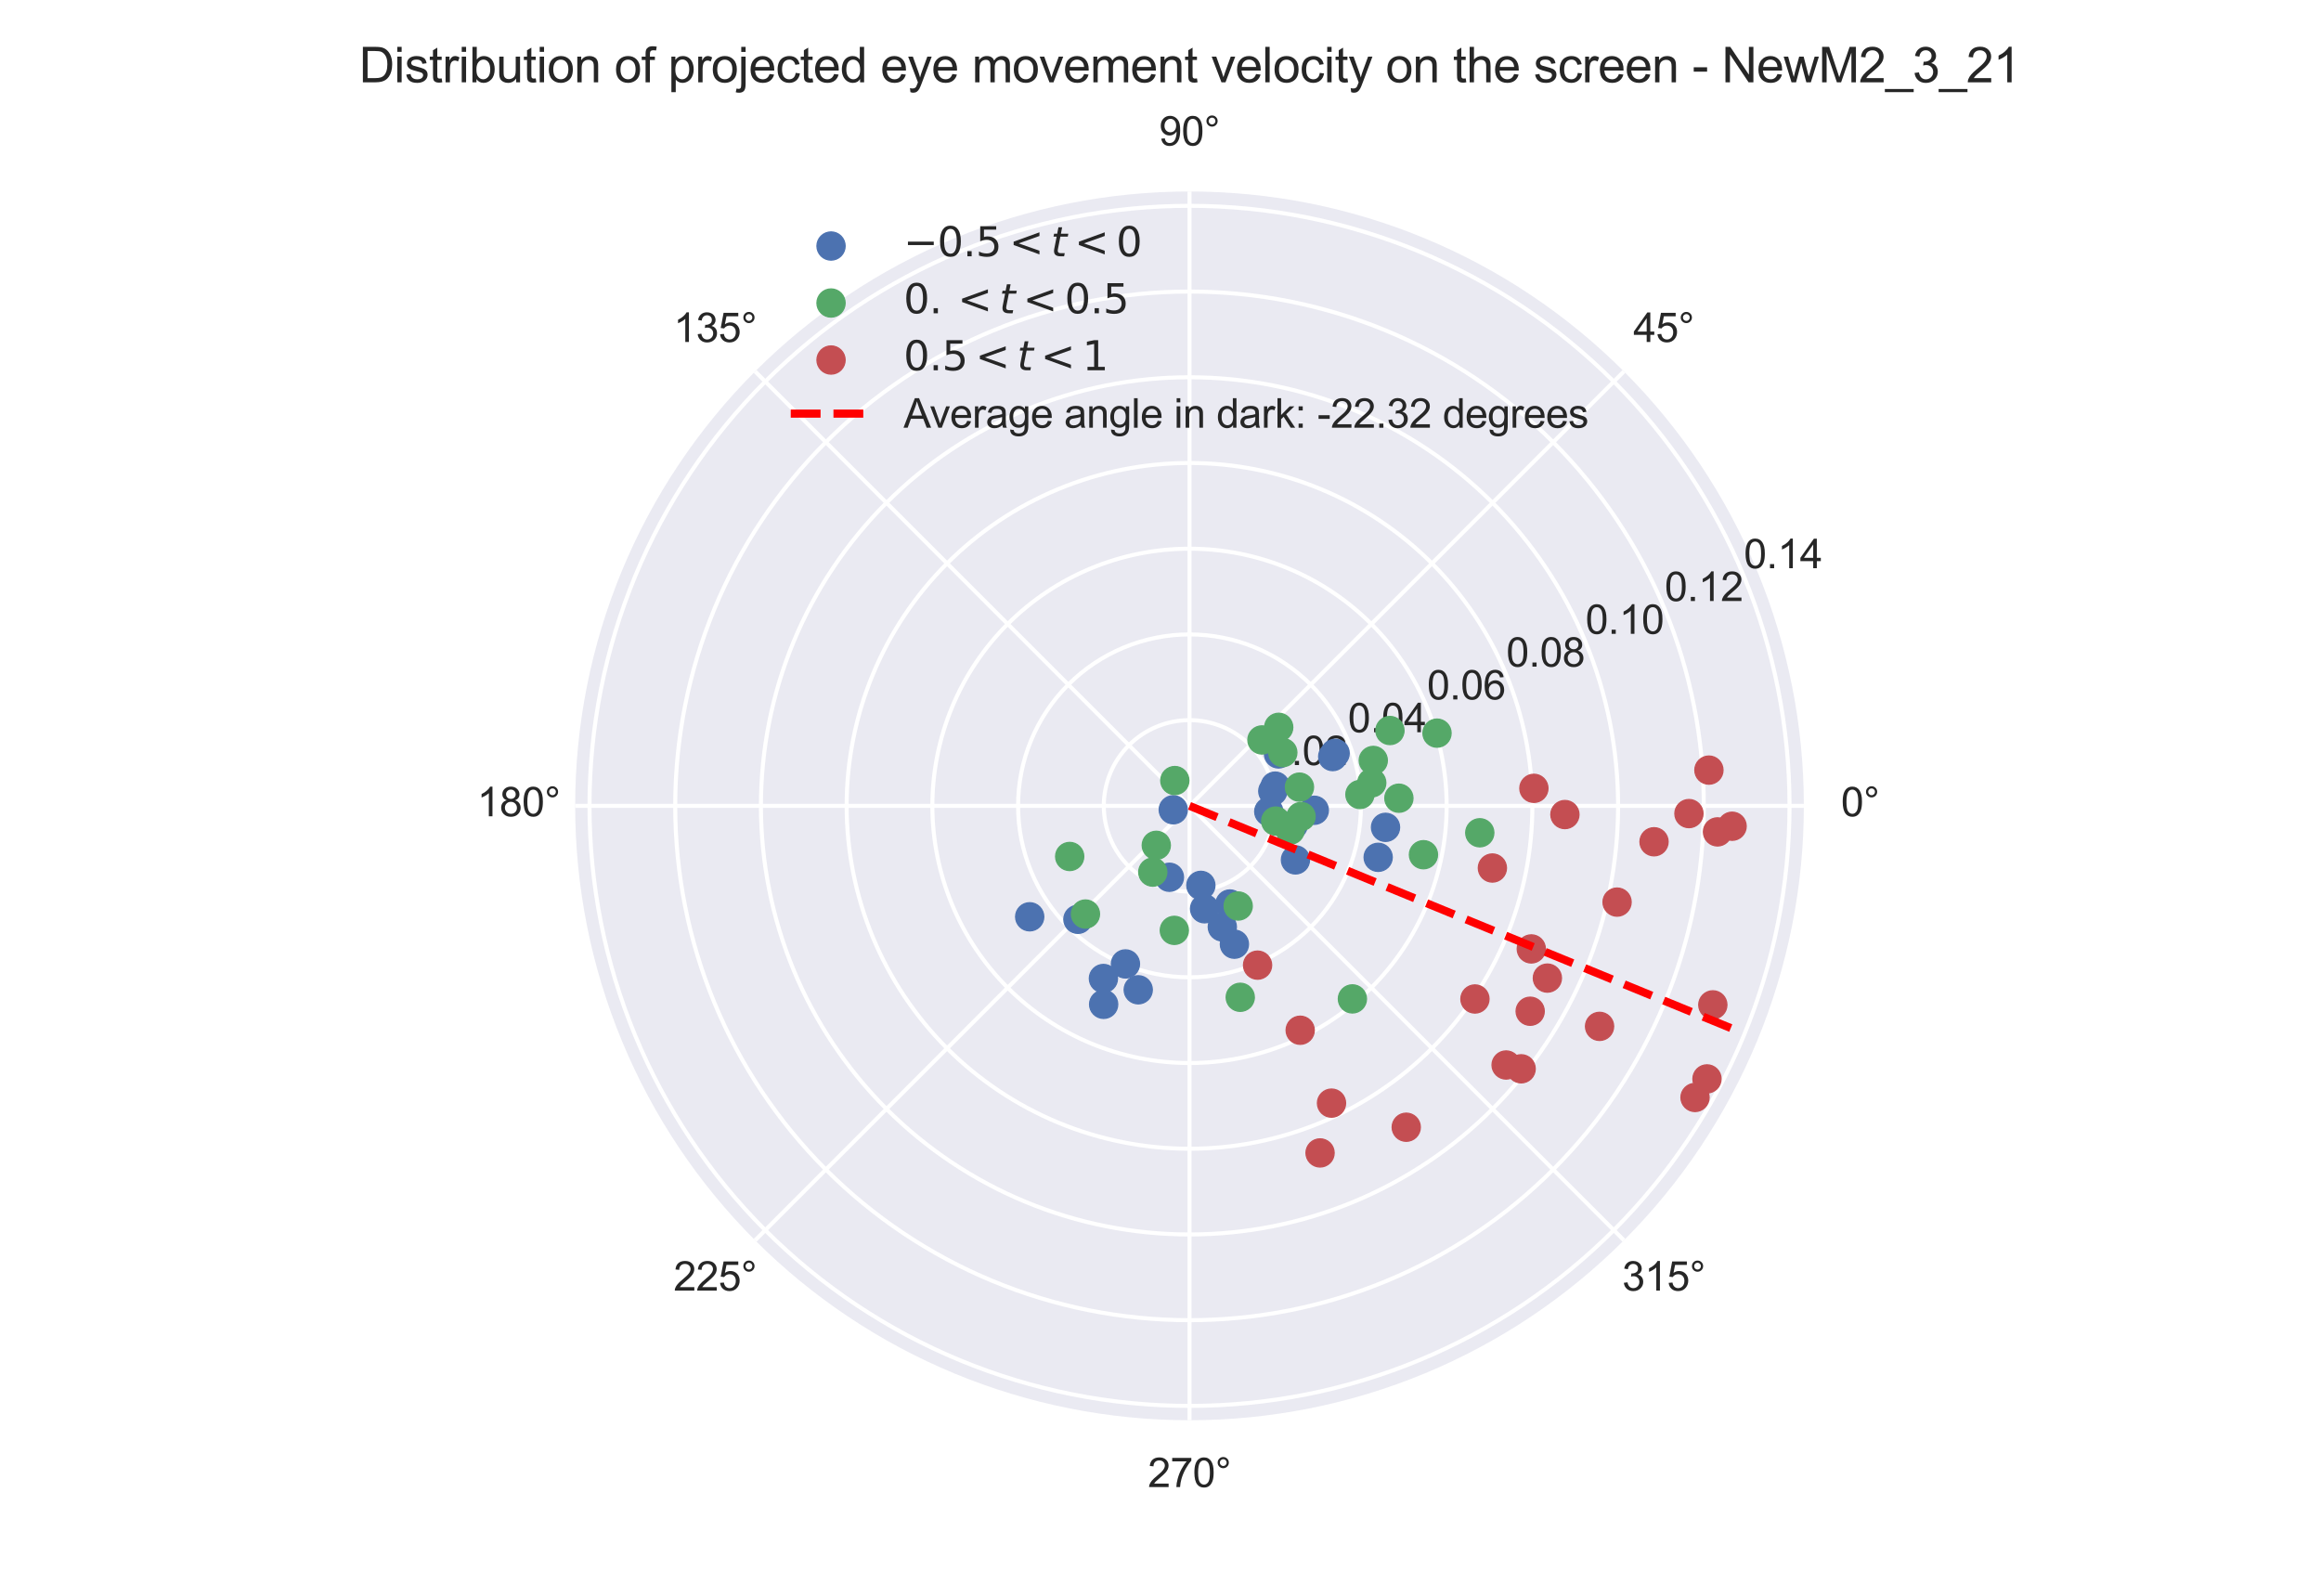 <?xml version="1.0" encoding="utf-8" standalone="no"?>
<!DOCTYPE svg PUBLIC "-//W3C//DTD SVG 1.1//EN"
  "http://www.w3.org/Graphics/SVG/1.1/DTD/svg11.dtd">
<svg xmlns:xlink="http://www.w3.org/1999/xlink" width="576pt" height="396pt" viewBox="0 0 576 396" xmlns="http://www.w3.org/2000/svg" version="1.1">
 <defs>
  <style type="text/css">*{stroke-linejoin: round; stroke-linecap: butt}</style>
 </defs>
 <g id="figure_1">
  <g id="patch_1">
   <path d="M 0 396 
L 576 396 
L 576 0 
L 0 0 
z
" style="fill: #ffffff"/>
  </g>
  <g id="axes_1">
   <g id="patch_2">
    <path d="M 447.66 199.98 
C 447.66 179.959 443.716 160.133 436.055 141.636 
C 428.393 123.139 417.162 106.331 403.005 92.174 
C 388.849 78.018 372.041 66.787 353.544 59.125 
C 335.047 51.464 315.221 47.52 295.2 47.52 
C 275.179 47.52 255.353 51.464 236.856 59.125 
C 218.359 66.787 201.551 78.018 187.394 92.174 
C 173.238 106.331 162.007 123.139 154.345 141.636 
C 146.684 160.133 142.74 179.959 142.74 199.98 
C 142.74 220.001 146.684 239.827 154.345 258.324 
C 162.007 276.821 173.238 293.629 187.394 307.786 
C 201.551 321.942 218.359 333.173 236.856 340.835 
C 255.353 348.496 275.179 352.44 295.2 352.44 
C 315.221 352.44 335.047 348.496 353.544 340.835 
C 372.041 333.173 388.849 321.942 403.005 307.786 
C 417.162 293.629 428.393 276.821 436.055 258.324 
C 443.716 239.827 447.66 220.001 447.66 199.98 
M 295.2 199.98 
C 295.2 199.98 295.2 199.98 295.2 199.98 
C 295.2 199.98 295.2 199.98 295.2 199.98 
C 295.2 199.98 295.2 199.98 295.2 199.98 
C 295.2 199.98 295.2 199.98 295.2 199.98 
C 295.2 199.98 295.2 199.98 295.2 199.98 
C 295.2 199.98 295.2 199.98 295.2 199.98 
C 295.2 199.98 295.2 199.98 295.2 199.98 
C 295.2 199.98 295.2 199.98 295.2 199.98 
C 295.2 199.98 295.2 199.98 295.2 199.98 
C 295.2 199.98 295.2 199.98 295.2 199.98 
C 295.2 199.98 295.2 199.98 295.2 199.98 
C 295.2 199.98 295.2 199.98 295.2 199.98 
C 295.2 199.98 295.2 199.98 295.2 199.98 
C 295.2 199.98 295.2 199.98 295.2 199.98 
C 295.2 199.98 295.2 199.98 295.2 199.98 
C 295.2 199.98 295.2 199.98 295.2 199.98 
M 447.66 199.98 
z
" style="fill: #eaeaf2"/>
   </g>
   <g id="matplotlib.axis_1">
    <g id="xtick_1">
     <g id="line2d_1">
      <path d="M 295.2 199.98 
L 447.66 199.98 
" clip-path="url(#p7a9484e823)" style="fill: none; stroke: #ffffff; stroke-linecap: round"/>
     </g>
     <g id="text_1">
      <!-- 0° -->
      <g style="fill: #262626" transform="translate(456.88 202.565)scale(0.1 -0.1)">
       <defs>
        <path id="ArialMT-30" d="M 266 2259 
Q 266 3072 433 3567 
Q 600 4063 929 4331 
Q 1259 4600 1759 4600 
Q 2128 4600 2406 4451 
Q 2684 4303 2865 4023 
Q 3047 3744 3150 3342 
Q 3253 2941 3253 2259 
Q 3253 1453 3087 958 
Q 2922 463 2592 192 
Q 2263 -78 1759 -78 
Q 1097 -78 719 397 
Q 266 969 266 2259 
z
M 844 2259 
Q 844 1131 1108 757 
Q 1372 384 1759 384 
Q 2147 384 2411 759 
Q 2675 1134 2675 2259 
Q 2675 3391 2411 3762 
Q 2147 4134 1753 4134 
Q 1366 4134 1134 3806 
Q 844 3388 844 2259 
z
" transform="scale(0.016)"/>
        <path id="ArialMT-b0" d="M 400 3794 
Q 400 4153 654 4406 
Q 909 4659 1266 4659 
Q 1628 4659 1881 4406 
Q 2134 4153 2134 3794 
Q 2134 3434 1879 3179 
Q 1625 2925 1266 2925 
Q 909 2925 654 3178 
Q 400 3431 400 3794 
z
M 741 3794 
Q 741 3575 895 3420 
Q 1050 3266 1269 3266 
Q 1484 3266 1639 3420 
Q 1794 3575 1794 3794 
Q 1794 4013 1639 4167 
Q 1484 4322 1269 4322 
Q 1050 4322 895 4167 
Q 741 4013 741 3794 
z
" transform="scale(0.016)"/>
       </defs>
       <use xlink:href="#ArialMT-30"/>
       <use xlink:href="#ArialMT-b0" x="55.615"/>
      </g>
     </g>
    </g>
    <g id="xtick_2">
     <g id="line2d_2">
      <path d="M 295.2 199.98 
L 403.005 92.174 
" clip-path="url(#p7a9484e823)" style="fill: none; stroke: #ffffff; stroke-linecap: round"/>
     </g>
     <g id="text_2">
      <!-- 45° -->
      <g style="fill: #262626" transform="translate(405.345 84.86)scale(0.1 -0.1)">
       <defs>
        <path id="ArialMT-34" d="M 2069 0 
L 2069 1097 
L 81 1097 
L 81 1613 
L 2172 4581 
L 2631 4581 
L 2631 1613 
L 3250 1613 
L 3250 1097 
L 2631 1097 
L 2631 0 
L 2069 0 
z
M 2069 1613 
L 2069 3678 
L 634 1613 
L 2069 1613 
z
" transform="scale(0.016)"/>
        <path id="ArialMT-35" d="M 266 1200 
L 856 1250 
Q 922 819 1161 601 
Q 1400 384 1738 384 
Q 2144 384 2425 690 
Q 2706 997 2706 1503 
Q 2706 1984 2436 2262 
Q 2166 2541 1728 2541 
Q 1456 2541 1237 2417 
Q 1019 2294 894 2097 
L 366 2166 
L 809 4519 
L 3088 4519 
L 3088 3981 
L 1259 3981 
L 1013 2750 
Q 1425 3038 1878 3038 
Q 2478 3038 2890 2622 
Q 3303 2206 3303 1553 
Q 3303 931 2941 478 
Q 2500 -78 1738 -78 
Q 1113 -78 717 272 
Q 322 622 266 1200 
z
" transform="scale(0.016)"/>
       </defs>
       <use xlink:href="#ArialMT-34"/>
       <use xlink:href="#ArialMT-35" x="55.615"/>
       <use xlink:href="#ArialMT-b0" x="111.23"/>
      </g>
     </g>
    </g>
    <g id="xtick_3">
     <g id="line2d_3">
      <path d="M 295.2 199.98 
L 295.2 47.52 
" clip-path="url(#p7a9484e823)" style="fill: none; stroke: #ffffff; stroke-linecap: round"/>
     </g>
     <g id="text_3">
      <!-- 90° -->
      <g style="fill: #262626" transform="translate(287.64 36.105)scale(0.1 -0.1)">
       <defs>
        <path id="ArialMT-39" d="M 350 1059 
L 891 1109 
Q 959 728 1153 556 
Q 1347 384 1650 384 
Q 1909 384 2104 503 
Q 2300 622 2425 820 
Q 2550 1019 2634 1356 
Q 2719 1694 2719 2044 
Q 2719 2081 2716 2156 
Q 2547 1888 2255 1720 
Q 1963 1553 1622 1553 
Q 1053 1553 659 1965 
Q 266 2378 266 3053 
Q 266 3750 677 4175 
Q 1088 4600 1706 4600 
Q 2153 4600 2523 4359 
Q 2894 4119 3086 3673 
Q 3278 3228 3278 2384 
Q 3278 1506 3087 986 
Q 2897 466 2520 194 
Q 2144 -78 1638 -78 
Q 1100 -78 759 220 
Q 419 519 350 1059 
z
M 2653 3081 
Q 2653 3566 2395 3850 
Q 2138 4134 1775 4134 
Q 1400 4134 1122 3828 
Q 844 3522 844 3034 
Q 844 2597 1108 2323 
Q 1372 2050 1759 2050 
Q 2150 2050 2401 2323 
Q 2653 2597 2653 3081 
z
" transform="scale(0.016)"/>
       </defs>
       <use xlink:href="#ArialMT-39"/>
       <use xlink:href="#ArialMT-30" x="55.615"/>
       <use xlink:href="#ArialMT-b0" x="111.23"/>
      </g>
     </g>
    </g>
    <g id="xtick_4">
     <g id="line2d_4">
      <path d="M 295.2 199.98 
L 187.394 92.174 
" clip-path="url(#p7a9484e823)" style="fill: none; stroke: #ffffff; stroke-linecap: round"/>
     </g>
     <g id="text_4">
      <!-- 135° -->
      <g style="fill: #262626" transform="translate(167.154 84.86)scale(0.1 -0.1)">
       <defs>
        <path id="ArialMT-31" d="M 2384 0 
L 1822 0 
L 1822 3584 
Q 1619 3391 1289 3197 
Q 959 3003 697 2906 
L 697 3450 
Q 1169 3672 1522 3987 
Q 1875 4303 2022 4600 
L 2384 4600 
L 2384 0 
z
" transform="scale(0.016)"/>
        <path id="ArialMT-33" d="M 269 1209 
L 831 1284 
Q 928 806 1161 595 
Q 1394 384 1728 384 
Q 2125 384 2398 659 
Q 2672 934 2672 1341 
Q 2672 1728 2419 1979 
Q 2166 2231 1775 2231 
Q 1616 2231 1378 2169 
L 1441 2663 
Q 1497 2656 1531 2656 
Q 1891 2656 2178 2843 
Q 2466 3031 2466 3422 
Q 2466 3731 2256 3934 
Q 2047 4138 1716 4138 
Q 1388 4138 1169 3931 
Q 950 3725 888 3313 
L 325 3413 
Q 428 3978 793 4289 
Q 1159 4600 1703 4600 
Q 2078 4600 2393 4439 
Q 2709 4278 2876 4000 
Q 3044 3722 3044 3409 
Q 3044 3113 2884 2869 
Q 2725 2625 2413 2481 
Q 2819 2388 3044 2092 
Q 3269 1797 3269 1353 
Q 3269 753 2831 336 
Q 2394 -81 1725 -81 
Q 1122 -81 723 278 
Q 325 638 269 1209 
z
" transform="scale(0.016)"/>
       </defs>
       <use xlink:href="#ArialMT-31"/>
       <use xlink:href="#ArialMT-33" x="55.615"/>
       <use xlink:href="#ArialMT-35" x="111.23"/>
       <use xlink:href="#ArialMT-b0" x="166.846"/>
      </g>
     </g>
    </g>
    <g id="xtick_5">
     <g id="line2d_5">
      <path d="M 295.2 199.98 
L 142.74 199.98 
" clip-path="url(#p7a9484e823)" style="fill: none; stroke: #ffffff; stroke-linecap: round"/>
     </g>
     <g id="text_5">
      <!-- 180° -->
      <g style="fill: #262626" transform="translate(118.399 202.565)scale(0.1 -0.1)">
       <defs>
        <path id="ArialMT-38" d="M 1131 2484 
Q 781 2613 612 2850 
Q 444 3088 444 3419 
Q 444 3919 803 4259 
Q 1163 4600 1759 4600 
Q 2359 4600 2725 4251 
Q 3091 3903 3091 3403 
Q 3091 3084 2923 2848 
Q 2756 2613 2416 2484 
Q 2838 2347 3058 2040 
Q 3278 1734 3278 1309 
Q 3278 722 2862 322 
Q 2447 -78 1769 -78 
Q 1091 -78 675 323 
Q 259 725 259 1325 
Q 259 1772 486 2073 
Q 713 2375 1131 2484 
z
M 1019 3438 
Q 1019 3113 1228 2906 
Q 1438 2700 1772 2700 
Q 2097 2700 2305 2904 
Q 2513 3109 2513 3406 
Q 2513 3716 2298 3927 
Q 2084 4138 1766 4138 
Q 1444 4138 1231 3931 
Q 1019 3725 1019 3438 
z
M 838 1322 
Q 838 1081 952 856 
Q 1066 631 1291 507 
Q 1516 384 1775 384 
Q 2178 384 2440 643 
Q 2703 903 2703 1303 
Q 2703 1709 2433 1975 
Q 2163 2241 1756 2241 
Q 1359 2241 1098 1978 
Q 838 1716 838 1322 
z
" transform="scale(0.016)"/>
       </defs>
       <use xlink:href="#ArialMT-31"/>
       <use xlink:href="#ArialMT-38" x="55.615"/>
       <use xlink:href="#ArialMT-30" x="111.23"/>
       <use xlink:href="#ArialMT-b0" x="166.846"/>
      </g>
     </g>
    </g>
    <g id="xtick_6">
     <g id="line2d_6">
      <path d="M 295.2 199.98 
L 187.394 307.786 
" clip-path="url(#p7a9484e823)" style="fill: none; stroke: #ffffff; stroke-linecap: round"/>
     </g>
     <g id="text_6">
      <!-- 225° -->
      <g style="fill: #262626" transform="translate(167.154 320.27)scale(0.1 -0.1)">
       <defs>
        <path id="ArialMT-32" d="M 3222 541 
L 3222 0 
L 194 0 
Q 188 203 259 391 
Q 375 700 629 1000 
Q 884 1300 1366 1694 
Q 2113 2306 2375 2664 
Q 2638 3022 2638 3341 
Q 2638 3675 2398 3904 
Q 2159 4134 1775 4134 
Q 1369 4134 1125 3890 
Q 881 3647 878 3216 
L 300 3275 
Q 359 3922 746 4261 
Q 1134 4600 1788 4600 
Q 2447 4600 2831 4234 
Q 3216 3869 3216 3328 
Q 3216 3053 3103 2787 
Q 2991 2522 2730 2228 
Q 2469 1934 1863 1422 
Q 1356 997 1212 845 
Q 1069 694 975 541 
L 3222 541 
z
" transform="scale(0.016)"/>
       </defs>
       <use xlink:href="#ArialMT-32"/>
       <use xlink:href="#ArialMT-32" x="55.615"/>
       <use xlink:href="#ArialMT-35" x="111.23"/>
       <use xlink:href="#ArialMT-b0" x="166.846"/>
      </g>
     </g>
    </g>
    <g id="xtick_7">
     <g id="line2d_7">
      <path d="M 295.2 199.98 
L 295.2 352.44 
" clip-path="url(#p7a9484e823)" style="fill: none; stroke: #ffffff; stroke-linecap: round"/>
     </g>
     <g id="text_7">
      <!-- 270° -->
      <g style="fill: #262626" transform="translate(284.859 369.025)scale(0.1 -0.1)">
       <defs>
        <path id="ArialMT-37" d="M 303 3981 
L 303 4522 
L 3269 4522 
L 3269 4084 
Q 2831 3619 2401 2847 
Q 1972 2075 1738 1259 
Q 1569 684 1522 0 
L 944 0 
Q 953 541 1156 1306 
Q 1359 2072 1739 2783 
Q 2119 3494 2547 3981 
L 303 3981 
z
" transform="scale(0.016)"/>
       </defs>
       <use xlink:href="#ArialMT-32"/>
       <use xlink:href="#ArialMT-37" x="55.615"/>
       <use xlink:href="#ArialMT-30" x="111.23"/>
       <use xlink:href="#ArialMT-b0" x="166.846"/>
      </g>
     </g>
    </g>
    <g id="xtick_8">
     <g id="line2d_8">
      <path d="M 295.2 199.98 
L 403.005 307.786 
" clip-path="url(#p7a9484e823)" style="fill: none; stroke: #ffffff; stroke-linecap: round"/>
     </g>
     <g id="text_8">
      <!-- 315° -->
      <g style="fill: #262626" transform="translate(402.564 320.27)scale(0.1 -0.1)">
       <use xlink:href="#ArialMT-33"/>
       <use xlink:href="#ArialMT-31" x="55.615"/>
       <use xlink:href="#ArialMT-35" x="111.23"/>
       <use xlink:href="#ArialMT-b0" x="166.846"/>
      </g>
     </g>
    </g>
   </g>
   <g id="matplotlib.axis_2">
    <g id="ytick_1">
     <g id="line2d_9">
      <path d="M 316.472 199.98 
C 316.472 197.187 315.922 194.42 314.853 191.84 
C 313.784 189.259 312.217 186.914 310.242 184.938 
C 308.266 182.963 305.921 181.396 303.34 180.327 
C 300.76 179.258 297.993 178.708 295.2 178.708 
C 292.407 178.708 289.64 179.258 287.06 180.327 
C 284.479 181.396 282.134 182.963 280.158 184.938 
C 278.183 186.914 276.616 189.259 275.547 191.84 
C 274.478 194.42 273.928 197.187 273.928 199.98 
C 273.928 202.773 274.478 205.54 275.547 208.12 
C 276.616 210.701 278.183 213.046 280.158 215.022 
C 282.134 216.997 284.479 218.564 287.06 219.633 
C 289.64 220.702 292.407 221.252 295.2 221.252 
C 297.993 221.252 300.76 220.702 303.34 219.633 
C 305.921 218.564 308.266 216.997 310.242 215.022 
C 312.217 213.046 313.784 210.701 314.853 208.12 
C 315.922 205.54 316.472 202.773 316.472 199.98 
" clip-path="url(#p7a9484e823)" style="fill: none; stroke: #ffffff; stroke-linecap: round"/>
     </g>
     <g id="text_9">
      <!-- 0.02 -->
      <g style="fill: #262626" transform="translate(314.853 189.852)scale(0.1 -0.1)">
       <defs>
        <path id="ArialMT-2e" d="M 581 0 
L 581 641 
L 1222 641 
L 1222 0 
L 581 0 
z
" transform="scale(0.016)"/>
       </defs>
       <use xlink:href="#ArialMT-30"/>
       <use xlink:href="#ArialMT-2e" x="55.615"/>
       <use xlink:href="#ArialMT-30" x="83.398"/>
       <use xlink:href="#ArialMT-32" x="139.014"/>
      </g>
     </g>
    </g>
    <g id="ytick_2">
     <g id="line2d_10">
      <path d="M 337.744 199.98 
C 337.744 194.393 336.644 188.861 334.506 183.699 
C 332.368 178.538 329.234 173.847 325.283 169.897 
C 321.333 165.946 316.642 162.812 311.481 160.674 
C 306.319 158.536 300.787 157.436 295.2 157.436 
C 289.613 157.436 284.081 158.536 278.919 160.674 
C 273.758 162.812 269.067 165.946 265.117 169.897 
C 261.166 173.847 258.032 178.538 255.894 183.699 
C 253.756 188.861 252.656 194.393 252.656 199.98 
C 252.656 205.567 253.756 211.099 255.894 216.261 
C 258.032 221.422 261.166 226.113 265.117 230.063 
C 269.067 234.014 273.758 237.148 278.919 239.286 
C 284.081 241.424 289.613 242.524 295.2 242.524 
C 300.787 242.524 306.319 241.424 311.481 239.286 
C 316.642 237.148 321.333 234.014 325.283 230.063 
C 329.234 226.113 332.368 221.422 334.506 216.261 
C 336.644 211.099 337.744 205.567 337.744 199.98 
" clip-path="url(#p7a9484e823)" style="fill: none; stroke: #ffffff; stroke-linecap: round"/>
     </g>
     <g id="text_10">
      <!-- 0.04 -->
      <g style="fill: #262626" transform="translate(334.506 181.712)scale(0.1 -0.1)">
       <use xlink:href="#ArialMT-30"/>
       <use xlink:href="#ArialMT-2e" x="55.615"/>
       <use xlink:href="#ArialMT-30" x="83.398"/>
       <use xlink:href="#ArialMT-34" x="139.014"/>
      </g>
     </g>
    </g>
    <g id="ytick_3">
     <g id="line2d_11">
      <path d="M 359.016 199.98 
C 359.016 191.6 357.365 183.301 354.158 175.559 
C 350.951 167.816 346.251 160.781 340.325 154.855 
C 334.399 148.929 327.364 144.229 319.621 141.022 
C 311.879 137.815 303.58 136.164 295.2 136.164 
C 286.82 136.164 278.521 137.815 270.779 141.022 
C 263.036 144.229 256.001 148.929 250.075 154.855 
C 244.149 160.781 239.449 167.816 236.242 175.559 
C 233.035 183.301 231.384 191.6 231.384 199.98 
C 231.384 208.36 233.035 216.659 236.242 224.401 
C 239.449 232.144 244.149 239.179 250.075 245.105 
C 256.001 251.031 263.036 255.731 270.779 258.938 
C 278.521 262.145 286.82 263.796 295.2 263.796 
C 303.58 263.796 311.879 262.145 319.621 258.938 
C 327.364 255.731 334.399 251.031 340.325 245.105 
C 346.251 239.179 350.951 232.144 354.158 224.401 
C 357.365 216.659 359.016 208.36 359.016 199.98 
" clip-path="url(#p7a9484e823)" style="fill: none; stroke: #ffffff; stroke-linecap: round"/>
     </g>
     <g id="text_11">
      <!-- 0.06 -->
      <g style="fill: #262626" transform="translate(354.158 173.571)scale(0.1 -0.1)">
       <defs>
        <path id="ArialMT-36" d="M 3184 3459 
L 2625 3416 
Q 2550 3747 2413 3897 
Q 2184 4138 1850 4138 
Q 1581 4138 1378 3988 
Q 1113 3794 959 3422 
Q 806 3050 800 2363 
Q 1003 2672 1297 2822 
Q 1591 2972 1913 2972 
Q 2475 2972 2870 2558 
Q 3266 2144 3266 1488 
Q 3266 1056 3080 686 
Q 2894 316 2569 119 
Q 2244 -78 1831 -78 
Q 1128 -78 684 439 
Q 241 956 241 2144 
Q 241 3472 731 4075 
Q 1159 4600 1884 4600 
Q 2425 4600 2770 4297 
Q 3116 3994 3184 3459 
z
M 888 1484 
Q 888 1194 1011 928 
Q 1134 663 1356 523 
Q 1578 384 1822 384 
Q 2178 384 2434 671 
Q 2691 959 2691 1453 
Q 2691 1928 2437 2201 
Q 2184 2475 1800 2475 
Q 1419 2475 1153 2201 
Q 888 1928 888 1484 
z
" transform="scale(0.016)"/>
       </defs>
       <use xlink:href="#ArialMT-30"/>
       <use xlink:href="#ArialMT-2e" x="55.615"/>
       <use xlink:href="#ArialMT-30" x="83.398"/>
       <use xlink:href="#ArialMT-36" x="139.014"/>
      </g>
     </g>
    </g>
    <g id="ytick_4">
     <g id="line2d_12">
      <path d="M 380.288 199.98 
C 380.288 188.806 378.087 177.741 373.811 167.418 
C 369.535 157.095 363.267 147.715 355.366 139.814 
C 347.465 131.913 338.085 125.645 327.762 121.369 
C 317.439 117.093 306.374 114.892 295.2 114.892 
C 284.026 114.892 272.961 117.093 262.638 121.369 
C 252.315 125.645 242.935 131.913 235.034 139.814 
C 227.133 147.715 220.865 157.095 216.589 167.418 
C 212.313 177.741 210.112 188.806 210.112 199.98 
C 210.112 211.154 212.313 222.219 216.589 232.542 
C 220.865 242.865 227.133 252.245 235.034 260.146 
C 242.935 268.047 252.315 274.315 262.638 278.591 
C 272.961 282.867 284.026 285.068 295.2 285.068 
C 306.374 285.068 317.439 282.867 327.762 278.591 
C 338.085 274.315 347.465 268.047 355.366 260.146 
C 363.267 252.245 369.535 242.865 373.811 232.542 
C 378.087 222.219 380.288 211.154 380.288 199.98 
" clip-path="url(#p7a9484e823)" style="fill: none; stroke: #ffffff; stroke-linecap: round"/>
     </g>
     <g id="text_12">
      <!-- 0.08 -->
      <g style="fill: #262626" transform="translate(373.811 165.431)scale(0.1 -0.1)">
       <use xlink:href="#ArialMT-30"/>
       <use xlink:href="#ArialMT-2e" x="55.615"/>
       <use xlink:href="#ArialMT-30" x="83.398"/>
       <use xlink:href="#ArialMT-38" x="139.014"/>
      </g>
     </g>
    </g>
    <g id="ytick_5">
     <g id="line2d_13">
      <path d="M 401.56 199.98 
C 401.56 186.013 398.809 172.182 393.464 159.278 
C 388.119 146.374 380.284 134.648 370.408 124.772 
C 360.532 114.896 348.806 107.061 335.902 101.716 
C 322.998 96.371 309.167 93.62 295.2 93.62 
C 281.233 93.62 267.402 96.371 254.498 101.716 
C 241.594 107.061 229.868 114.896 219.992 124.772 
C 210.116 134.648 202.281 146.374 196.936 159.278 
C 191.591 172.182 188.84 186.013 188.84 199.98 
C 188.84 213.947 191.591 227.778 196.936 240.682 
C 202.281 253.586 210.116 265.312 219.992 275.188 
C 229.868 285.064 241.594 292.899 254.498 298.244 
C 267.402 303.589 281.233 306.34 295.2 306.34 
C 309.167 306.34 322.998 303.589 335.902 298.244 
C 348.806 292.899 360.532 285.064 370.408 275.188 
C 380.284 265.312 388.119 253.586 393.464 240.682 
C 398.809 227.778 401.56 213.947 401.56 199.98 
" clip-path="url(#p7a9484e823)" style="fill: none; stroke: #ffffff; stroke-linecap: round"/>
     </g>
     <g id="text_13">
      <!-- 0.10 -->
      <g style="fill: #262626" transform="translate(393.464 157.29)scale(0.1 -0.1)">
       <use xlink:href="#ArialMT-30"/>
       <use xlink:href="#ArialMT-2e" x="55.615"/>
       <use xlink:href="#ArialMT-31" x="83.398"/>
       <use xlink:href="#ArialMT-30" x="139.014"/>
      </g>
     </g>
    </g>
    <g id="ytick_6">
     <g id="line2d_14">
      <path d="M 422.832 199.98 
C 422.832 183.219 419.531 166.622 413.117 151.137 
C 406.703 135.653 397.301 121.582 385.45 109.73 
C 373.598 97.879 359.527 88.477 344.043 82.063 
C 328.558 75.649 311.961 72.348 295.2 72.348 
C 278.439 72.348 261.842 75.649 246.357 82.063 
C 230.873 88.477 216.802 97.879 204.95 109.73 
C 193.099 121.582 183.697 135.653 177.283 151.137 
C 170.869 166.622 167.568 183.219 167.568 199.98 
C 167.568 216.741 170.869 233.338 177.283 248.823 
C 183.697 264.307 193.099 278.378 204.95 290.23 
C 216.802 302.081 230.873 311.483 246.357 317.897 
C 261.842 324.311 278.439 327.612 295.2 327.612 
C 311.961 327.612 328.558 324.311 344.043 317.897 
C 359.527 311.483 373.598 302.081 385.45 290.23 
C 397.301 278.378 406.703 264.307 413.117 248.823 
C 419.531 233.338 422.832 216.741 422.832 199.98 
" clip-path="url(#p7a9484e823)" style="fill: none; stroke: #ffffff; stroke-linecap: round"/>
     </g>
     <g id="text_14">
      <!-- 0.12 -->
      <g style="fill: #262626" transform="translate(413.117 149.15)scale(0.1 -0.1)">
       <use xlink:href="#ArialMT-30"/>
       <use xlink:href="#ArialMT-2e" x="55.615"/>
       <use xlink:href="#ArialMT-31" x="83.398"/>
       <use xlink:href="#ArialMT-32" x="139.014"/>
      </g>
     </g>
    </g>
    <g id="ytick_7">
     <g id="line2d_15">
      <path d="M 444.104 199.98 
C 444.104 180.426 440.253 161.062 432.77 142.997 
C 425.287 124.931 414.318 108.516 400.491 94.689 
C 386.664 80.862 370.249 69.893 352.183 62.41 
C 334.118 54.927 314.754 51.076 295.2 51.076 
C 275.646 51.076 256.282 54.927 238.217 62.41 
C 220.151 69.893 203.736 80.862 189.909 94.689 
C 176.082 108.516 165.113 124.931 157.63 142.997 
C 150.147 161.062 146.296 180.426 146.296 199.98 
C 146.296 219.534 150.147 238.898 157.63 256.963 
C 165.113 275.029 176.082 291.444 189.909 305.271 
C 203.736 319.098 220.151 330.067 238.217 337.55 
C 256.282 345.033 275.646 348.884 295.2 348.884 
C 314.754 348.884 334.118 345.033 352.183 337.55 
C 370.249 330.067 386.664 319.098 400.491 305.271 
C 414.318 291.444 425.287 275.029 432.77 256.963 
C 440.253 238.898 444.104 219.534 444.104 199.98 
" clip-path="url(#p7a9484e823)" style="fill: none; stroke: #ffffff; stroke-linecap: round"/>
     </g>
     <g id="text_15">
      <!-- 0.14 -->
      <g style="fill: #262626" transform="translate(432.77 141.009)scale(0.1 -0.1)">
       <use xlink:href="#ArialMT-30"/>
       <use xlink:href="#ArialMT-2e" x="55.615"/>
       <use xlink:href="#ArialMT-31" x="83.398"/>
       <use xlink:href="#ArialMT-34" x="139.014"/>
      </g>
     </g>
    </g>
   </g>
   <g id="PathCollection_1">
    <defs>
     <path id="mf7f121990e" d="M 0 3.5 
C 0.928 3.5 1.819 3.131 2.475 2.475 
C 3.131 1.819 3.5 0.928 3.5 0 
C 3.5 -0.928 3.131 -1.819 2.475 -2.475 
C 1.819 -3.131 0.928 -3.5 0 -3.5 
C -0.928 -3.5 -1.819 -3.131 -2.475 -2.475 
C -3.131 -1.819 -3.5 -0.928 -3.5 0 
C -3.5 0.928 -3.131 1.819 -2.475 2.475 
C -1.819 3.131 -0.928 3.5 0 3.5 
z
" style="stroke: #4c72b0; stroke-width: 0.3"/>
    </defs>
    <g clip-path="url(#p7a9484e823)">
     <use xlink:href="#mf7f121990e" x="321.492" y="213.389" style="fill: #4c72b0; stroke: #4c72b0; stroke-width: 0.3"/>
     <use xlink:href="#mf7f121990e" x="342.019" y="212.751" style="fill: #4c72b0; stroke: #4c72b0; stroke-width: 0.3"/>
     <use xlink:href="#mf7f121990e" x="343.844" y="205.311" style="fill: #4c72b0; stroke: #4c72b0; stroke-width: 0.3"/>
     <use xlink:href="#mf7f121990e" x="316.465" y="195.082" style="fill: #4c72b0; stroke: #4c72b0; stroke-width: 0.3"/>
     <use xlink:href="#mf7f121990e" x="298.017" y="219.707" style="fill: #4c72b0; stroke: #4c72b0; stroke-width: 0.3"/>
     <use xlink:href="#mf7f121990e" x="290.214" y="217.699" style="fill: #4c72b0; stroke: #4c72b0; stroke-width: 0.3"/>
     <use xlink:href="#mf7f121990e" x="306.341" y="234.311" style="fill: #4c72b0; stroke: #4c72b0; stroke-width: 0.3"/>
     <use xlink:href="#mf7f121990e" x="273.833" y="242.82" style="fill: #4c72b0; stroke: #4c72b0; stroke-width: 0.3"/>
     <use xlink:href="#mf7f121990e" x="255.539" y="227.508" style="fill: #4c72b0; stroke: #4c72b0; stroke-width: 0.3"/>
     <use xlink:href="#mf7f121990e" x="273.891" y="249.234" style="fill: #4c72b0; stroke: #4c72b0; stroke-width: 0.3"/>
     <use xlink:href="#mf7f121990e" x="267.503" y="228.135" style="fill: #4c72b0; stroke: #4c72b0; stroke-width: 0.3"/>
     <use xlink:href="#mf7f121990e" x="305.23" y="224.331" style="fill: #4c72b0; stroke: #4c72b0; stroke-width: 0.3"/>
     <use xlink:href="#mf7f121990e" x="314.869" y="201.395" style="fill: #4c72b0; stroke: #4c72b0; stroke-width: 0.3"/>
     <use xlink:href="#mf7f121990e" x="317.284" y="187.091" style="fill: #4c72b0; stroke: #4c72b0; stroke-width: 0.3"/>
     <use xlink:href="#mf7f121990e" x="326.172" y="201.076" style="fill: #4c72b0; stroke: #4c72b0; stroke-width: 0.3"/>
     <use xlink:href="#mf7f121990e" x="320.942" y="204.756" style="fill: #4c72b0; stroke: #4c72b0; stroke-width: 0.3"/>
     <use xlink:href="#mf7f121990e" x="330.738" y="187.747" style="fill: #4c72b0; stroke: #4c72b0; stroke-width: 0.3"/>
     <use xlink:href="#mf7f121990e" x="331.339" y="186.94" style="fill: #4c72b0; stroke: #4c72b0; stroke-width: 0.3"/>
     <use xlink:href="#mf7f121990e" x="315.87" y="196.327" style="fill: #4c72b0; stroke: #4c72b0; stroke-width: 0.3"/>
     <use xlink:href="#mf7f121990e" x="303.34" y="230.019" style="fill: #4c72b0; stroke: #4c72b0; stroke-width: 0.3"/>
     <use xlink:href="#mf7f121990e" x="279.301" y="239.205" style="fill: #4c72b0; stroke: #4c72b0; stroke-width: 0.3"/>
     <use xlink:href="#mf7f121990e" x="282.475" y="245.624" style="fill: #4c72b0; stroke: #4c72b0; stroke-width: 0.3"/>
     <use xlink:href="#mf7f121990e" x="291.165" y="200.949" style="fill: #4c72b0; stroke: #4c72b0; stroke-width: 0.3"/>
     <use xlink:href="#mf7f121990e" x="298.937" y="225.518" style="fill: #4c72b0; stroke: #4c72b0; stroke-width: 0.3"/>
    </g>
   </g>
   <g id="PathCollection_2">
    <defs>
     <path id="m630c911d1f" d="M 0 3.5 
C 0.928 3.5 1.819 3.131 2.475 2.475 
C 3.131 1.819 3.5 0.928 3.5 0 
C 3.5 -0.928 3.131 -1.819 2.475 -2.475 
C 1.819 -3.131 0.928 -3.5 0 -3.5 
C -0.928 -3.5 -1.819 -3.131 -2.475 -2.475 
C -3.131 -1.819 -3.5 -0.928 -3.5 0 
C -3.5 0.928 -3.131 1.819 -2.475 2.475 
C -1.819 3.131 -0.928 3.5 0 3.5 
z
" style="stroke: #55a868; stroke-width: 0.3"/>
    </defs>
    <g clip-path="url(#p7a9484e823)">
     <use xlink:href="#m630c911d1f" x="265.464" y="212.541" style="fill: #55a868; stroke: #55a868; stroke-width: 0.3"/>
     <use xlink:href="#m630c911d1f" x="269.376" y="226.824" style="fill: #55a868; stroke: #55a868; stroke-width: 0.3"/>
     <use xlink:href="#m630c911d1f" x="307.278" y="224.833" style="fill: #55a868; stroke: #55a868; stroke-width: 0.3"/>
     <use xlink:href="#m630c911d1f" x="313.174" y="183.619" style="fill: #55a868; stroke: #55a868; stroke-width: 0.3"/>
     <use xlink:href="#m630c911d1f" x="318.357" y="186.76" style="fill: #55a868; stroke: #55a868; stroke-width: 0.3"/>
     <use xlink:href="#m630c911d1f" x="317.338" y="180.489" style="fill: #55a868; stroke: #55a868; stroke-width: 0.3"/>
     <use xlink:href="#m630c911d1f" x="320.193" y="206.004" style="fill: #55a868; stroke: #55a868; stroke-width: 0.3"/>
     <use xlink:href="#m630c911d1f" x="322.882" y="202.619" style="fill: #55a868; stroke: #55a868; stroke-width: 0.3"/>
     <use xlink:href="#m630c911d1f" x="322.486" y="195.332" style="fill: #55a868; stroke: #55a868; stroke-width: 0.3"/>
     <use xlink:href="#m630c911d1f" x="356.623" y="181.933" style="fill: #55a868; stroke: #55a868; stroke-width: 0.3"/>
     <use xlink:href="#m630c911d1f" x="344.939" y="181.282" style="fill: #55a868; stroke: #55a868; stroke-width: 0.3"/>
     <use xlink:href="#m630c911d1f" x="347.162" y="198.08" style="fill: #55a868; stroke: #55a868; stroke-width: 0.3"/>
     <use xlink:href="#m630c911d1f" x="291.553" y="193.7" style="fill: #55a868; stroke: #55a868; stroke-width: 0.3"/>
     <use xlink:href="#m630c911d1f" x="340.804" y="188.709" style="fill: #55a868; stroke: #55a868; stroke-width: 0.3"/>
     <use xlink:href="#m630c911d1f" x="340.428" y="194.271" style="fill: #55a868; stroke: #55a868; stroke-width: 0.3"/>
     <use xlink:href="#m630c911d1f" x="367.236" y="206.657" style="fill: #55a868; stroke: #55a868; stroke-width: 0.3"/>
     <use xlink:href="#m630c911d1f" x="353.258" y="212.103" style="fill: #55a868; stroke: #55a868; stroke-width: 0.3"/>
     <use xlink:href="#m630c911d1f" x="337.491" y="197.16" style="fill: #55a868; stroke: #55a868; stroke-width: 0.3"/>
     <use xlink:href="#m630c911d1f" x="316.592" y="203.755" style="fill: #55a868; stroke: #55a868; stroke-width: 0.3"/>
     <use xlink:href="#m630c911d1f" x="286.954" y="209.771" style="fill: #55a868; stroke: #55a868; stroke-width: 0.3"/>
     <use xlink:href="#m630c911d1f" x="286.085" y="216.422" style="fill: #55a868; stroke: #55a868; stroke-width: 0.3"/>
     <use xlink:href="#m630c911d1f" x="291.43" y="230.878" style="fill: #55a868; stroke: #55a868; stroke-width: 0.3"/>
     <use xlink:href="#m630c911d1f" x="307.792" y="247.486" style="fill: #55a868; stroke: #55a868; stroke-width: 0.3"/>
     <use xlink:href="#m630c911d1f" x="335.624" y="247.884" style="fill: #55a868; stroke: #55a868; stroke-width: 0.3"/>
    </g>
   </g>
   <g id="PathCollection_3">
    <defs>
     <path id="m6a28886b68" d="M 0 3.5 
C 0.928 3.5 1.819 3.131 2.475 2.475 
C 3.131 1.819 3.5 0.928 3.5 0 
C 3.5 -0.928 3.131 -1.819 2.475 -2.475 
C 1.819 -3.131 0.928 -3.5 0 -3.5 
C -0.928 -3.5 -1.819 -3.131 -2.475 -2.475 
C -3.131 -1.819 -3.5 -0.928 -3.5 0 
C -3.5 0.928 -3.131 1.819 -2.475 2.475 
C -1.819 3.131 -0.928 3.5 0 3.5 
z
" style="stroke: #c44e52; stroke-width: 0.3"/>
    </defs>
    <g clip-path="url(#p7a9484e823)">
     <use xlink:href="#m6a28886b68" x="312.091" y="239.507" style="fill: #c44e52; stroke: #c44e52; stroke-width: 0.3"/>
     <use xlink:href="#m6a28886b68" x="322.667" y="255.661" style="fill: #c44e52; stroke: #c44e52; stroke-width: 0.3"/>
     <use xlink:href="#m6a28886b68" x="330.44" y="273.75" style="fill: #c44e52; stroke: #c44e52; stroke-width: 0.3"/>
     <use xlink:href="#m6a28886b68" x="327.599" y="286.106" style="fill: #c44e52; stroke: #c44e52; stroke-width: 0.3"/>
     <use xlink:href="#m6a28886b68" x="348.987" y="279.73" style="fill: #c44e52; stroke: #c44e52; stroke-width: 0.3"/>
     <use xlink:href="#m6a28886b68" x="377.504" y="265.229" style="fill: #c44e52; stroke: #c44e52; stroke-width: 0.3"/>
     <use xlink:href="#m6a28886b68" x="373.769" y="264.285" style="fill: #c44e52; stroke: #c44e52; stroke-width: 0.3"/>
     <use xlink:href="#m6a28886b68" x="420.653" y="272.345" style="fill: #c44e52; stroke: #c44e52; stroke-width: 0.3"/>
     <use xlink:href="#m6a28886b68" x="425.071" y="249.364" style="fill: #c44e52; stroke: #c44e52; stroke-width: 0.3"/>
     <use xlink:href="#m6a28886b68" x="423.621" y="267.738" style="fill: #c44e52; stroke: #c44e52; stroke-width: 0.3"/>
     <use xlink:href="#m6a28886b68" x="366.035" y="247.906" style="fill: #c44e52; stroke: #c44e52; stroke-width: 0.3"/>
     <use xlink:href="#m6a28886b68" x="379.743" y="250.947" style="fill: #c44e52; stroke: #c44e52; stroke-width: 0.3"/>
     <use xlink:href="#m6a28886b68" x="396.963" y="254.701" style="fill: #c44e52; stroke: #c44e52; stroke-width: 0.3"/>
     <use xlink:href="#m6a28886b68" x="384.013" y="242.722" style="fill: #c44e52; stroke: #c44e52; stroke-width: 0.3"/>
     <use xlink:href="#m6a28886b68" x="380.021" y="235.48" style="fill: #c44e52; stroke: #c44e52; stroke-width: 0.3"/>
     <use xlink:href="#m6a28886b68" x="401.308" y="223.865" style="fill: #c44e52; stroke: #c44e52; stroke-width: 0.3"/>
     <use xlink:href="#m6a28886b68" x="410.48" y="208.89" style="fill: #c44e52; stroke: #c44e52; stroke-width: 0.3"/>
     <use xlink:href="#m6a28886b68" x="388.362" y="202.137" style="fill: #c44e52; stroke: #c44e52; stroke-width: 0.3"/>
     <use xlink:href="#m6a28886b68" x="370.364" y="215.405" style="fill: #c44e52; stroke: #c44e52; stroke-width: 0.3"/>
     <use xlink:href="#m6a28886b68" x="380.665" y="195.63" style="fill: #c44e52; stroke: #c44e52; stroke-width: 0.3"/>
     <use xlink:href="#m6a28886b68" x="419.144" y="201.896" style="fill: #c44e52; stroke: #c44e52; stroke-width: 0.3"/>
     <use xlink:href="#m6a28886b68" x="426.23" y="206.438" style="fill: #c44e52; stroke: #c44e52; stroke-width: 0.3"/>
     <use xlink:href="#m6a28886b68" x="429.858" y="205.038" style="fill: #c44e52; stroke: #c44e52; stroke-width: 0.3"/>
     <use xlink:href="#m6a28886b68" x="424.101" y="191.109" style="fill: #c44e52; stroke: #c44e52; stroke-width: 0.3"/>
    </g>
   </g>
   <g id="line2d_16">
    <path d="M 295.2 199.98 
L 429.522 255.122 
" clip-path="url(#p7a9484e823)" style="fill: none; stroke-dasharray: 7.4,3.2; stroke-dashoffset: 0; stroke: #ff0000; stroke-width: 2"/>
   </g>
   <g id="patch_3">
    <path d="M 447.66 199.98 
C 447.66 179.959 443.716 160.133 436.055 141.636 
C 428.393 123.139 417.162 106.331 403.005 92.174 
C 388.849 78.018 372.041 66.787 353.544 59.125 
C 335.047 51.464 315.221 47.52 295.2 47.52 
C 275.179 47.52 255.353 51.464 236.856 59.125 
C 218.359 66.787 201.551 78.018 187.394 92.174 
C 173.238 106.331 162.007 123.139 154.345 141.636 
C 146.684 160.133 142.74 179.959 142.74 199.98 
C 142.74 220.001 146.684 239.827 154.345 258.324 
C 162.007 276.821 173.238 293.629 187.394 307.786 
C 201.551 321.942 218.359 333.173 236.856 340.835 
C 255.353 348.496 275.179 352.44 295.2 352.44 
C 315.221 352.44 335.047 348.496 353.544 340.835 
C 372.041 333.173 388.849 321.942 403.005 307.786 
C 417.162 293.629 428.393 276.821 436.055 258.324 
C 443.716 239.827 447.66 220.001 447.66 199.98 
" style="fill: none"/>
   </g>
   <g id="text_16">
    <!-- Distribution of projected eye movement velocity on the screen - NewM2_3_21 -->
    <g style="fill: #262626" transform="translate(89.11 20.422)scale(0.12 -0.12)">
     <defs>
      <path id="ArialMT-44" d="M 494 0 
L 494 4581 
L 2072 4581 
Q 2606 4581 2888 4516 
Q 3281 4425 3559 4188 
Q 3922 3881 4101 3404 
Q 4281 2928 4281 2316 
Q 4281 1794 4159 1391 
Q 4038 988 3847 723 
Q 3656 459 3429 307 
Q 3203 156 2883 78 
Q 2563 0 2147 0 
L 494 0 
z
M 1100 541 
L 2078 541 
Q 2531 541 2789 625 
Q 3047 709 3200 863 
Q 3416 1078 3536 1442 
Q 3656 1806 3656 2325 
Q 3656 3044 3420 3430 
Q 3184 3816 2847 3947 
Q 2603 4041 2063 4041 
L 1100 4041 
L 1100 541 
z
" transform="scale(0.016)"/>
      <path id="ArialMT-69" d="M 425 3934 
L 425 4581 
L 988 4581 
L 988 3934 
L 425 3934 
z
M 425 0 
L 425 3319 
L 988 3319 
L 988 0 
L 425 0 
z
" transform="scale(0.016)"/>
      <path id="ArialMT-73" d="M 197 991 
L 753 1078 
Q 800 744 1014 566 
Q 1228 388 1613 388 
Q 2000 388 2187 545 
Q 2375 703 2375 916 
Q 2375 1106 2209 1216 
Q 2094 1291 1634 1406 
Q 1016 1563 777 1677 
Q 538 1791 414 1992 
Q 291 2194 291 2438 
Q 291 2659 392 2848 
Q 494 3038 669 3163 
Q 800 3259 1026 3326 
Q 1253 3394 1513 3394 
Q 1903 3394 2198 3281 
Q 2494 3169 2634 2976 
Q 2775 2784 2828 2463 
L 2278 2388 
Q 2241 2644 2061 2787 
Q 1881 2931 1553 2931 
Q 1166 2931 1000 2803 
Q 834 2675 834 2503 
Q 834 2394 903 2306 
Q 972 2216 1119 2156 
Q 1203 2125 1616 2013 
Q 2213 1853 2448 1751 
Q 2684 1650 2818 1456 
Q 2953 1263 2953 975 
Q 2953 694 2789 445 
Q 2625 197 2315 61 
Q 2006 -75 1616 -75 
Q 969 -75 630 194 
Q 291 463 197 991 
z
" transform="scale(0.016)"/>
      <path id="ArialMT-74" d="M 1650 503 
L 1731 6 
Q 1494 -44 1306 -44 
Q 1000 -44 831 53 
Q 663 150 594 308 
Q 525 466 525 972 
L 525 2881 
L 113 2881 
L 113 3319 
L 525 3319 
L 525 4141 
L 1084 4478 
L 1084 3319 
L 1650 3319 
L 1650 2881 
L 1084 2881 
L 1084 941 
Q 1084 700 1114 631 
Q 1144 563 1211 522 
Q 1278 481 1403 481 
Q 1497 481 1650 503 
z
" transform="scale(0.016)"/>
      <path id="ArialMT-72" d="M 416 0 
L 416 3319 
L 922 3319 
L 922 2816 
Q 1116 3169 1280 3281 
Q 1444 3394 1641 3394 
Q 1925 3394 2219 3213 
L 2025 2691 
Q 1819 2813 1613 2813 
Q 1428 2813 1281 2702 
Q 1134 2591 1072 2394 
Q 978 2094 978 1738 
L 978 0 
L 416 0 
z
" transform="scale(0.016)"/>
      <path id="ArialMT-62" d="M 941 0 
L 419 0 
L 419 4581 
L 981 4581 
L 981 2947 
Q 1338 3394 1891 3394 
Q 2197 3394 2470 3270 
Q 2744 3147 2920 2923 
Q 3097 2700 3197 2384 
Q 3297 2069 3297 1709 
Q 3297 856 2875 390 
Q 2453 -75 1863 -75 
Q 1275 -75 941 416 
L 941 0 
z
M 934 1684 
Q 934 1088 1097 822 
Q 1363 388 1816 388 
Q 2184 388 2453 708 
Q 2722 1028 2722 1663 
Q 2722 2313 2464 2622 
Q 2206 2931 1841 2931 
Q 1472 2931 1203 2611 
Q 934 2291 934 1684 
z
" transform="scale(0.016)"/>
      <path id="ArialMT-75" d="M 2597 0 
L 2597 488 
Q 2209 -75 1544 -75 
Q 1250 -75 995 37 
Q 741 150 617 320 
Q 494 491 444 738 
Q 409 903 409 1263 
L 409 3319 
L 972 3319 
L 972 1478 
Q 972 1038 1006 884 
Q 1059 663 1231 536 
Q 1403 409 1656 409 
Q 1909 409 2131 539 
Q 2353 669 2445 892 
Q 2538 1116 2538 1541 
L 2538 3319 
L 3100 3319 
L 3100 0 
L 2597 0 
z
" transform="scale(0.016)"/>
      <path id="ArialMT-6f" d="M 213 1659 
Q 213 2581 725 3025 
Q 1153 3394 1769 3394 
Q 2453 3394 2887 2945 
Q 3322 2497 3322 1706 
Q 3322 1066 3130 698 
Q 2938 331 2570 128 
Q 2203 -75 1769 -75 
Q 1072 -75 642 372 
Q 213 819 213 1659 
z
M 791 1659 
Q 791 1022 1069 705 
Q 1347 388 1769 388 
Q 2188 388 2466 706 
Q 2744 1025 2744 1678 
Q 2744 2294 2464 2611 
Q 2184 2928 1769 2928 
Q 1347 2928 1069 2612 
Q 791 2297 791 1659 
z
" transform="scale(0.016)"/>
      <path id="ArialMT-6e" d="M 422 0 
L 422 3319 
L 928 3319 
L 928 2847 
Q 1294 3394 1984 3394 
Q 2284 3394 2536 3286 
Q 2788 3178 2913 3003 
Q 3038 2828 3088 2588 
Q 3119 2431 3119 2041 
L 3119 0 
L 2556 0 
L 2556 2019 
Q 2556 2363 2490 2533 
Q 2425 2703 2258 2804 
Q 2091 2906 1866 2906 
Q 1506 2906 1245 2678 
Q 984 2450 984 1813 
L 984 0 
L 422 0 
z
" transform="scale(0.016)"/>
      <path id="ArialMT-20" transform="scale(0.016)"/>
      <path id="ArialMT-66" d="M 556 0 
L 556 2881 
L 59 2881 
L 59 3319 
L 556 3319 
L 556 3672 
Q 556 4006 616 4169 
Q 697 4388 901 4523 
Q 1106 4659 1475 4659 
Q 1713 4659 2000 4603 
L 1916 4113 
Q 1741 4144 1584 4144 
Q 1328 4144 1222 4034 
Q 1116 3925 1116 3625 
L 1116 3319 
L 1763 3319 
L 1763 2881 
L 1116 2881 
L 1116 0 
L 556 0 
z
" transform="scale(0.016)"/>
      <path id="ArialMT-70" d="M 422 -1272 
L 422 3319 
L 934 3319 
L 934 2888 
Q 1116 3141 1344 3267 
Q 1572 3394 1897 3394 
Q 2322 3394 2647 3175 
Q 2972 2956 3137 2557 
Q 3303 2159 3303 1684 
Q 3303 1175 3120 767 
Q 2938 359 2589 142 
Q 2241 -75 1856 -75 
Q 1575 -75 1351 44 
Q 1128 163 984 344 
L 984 -1272 
L 422 -1272 
z
M 931 1641 
Q 931 1000 1190 694 
Q 1450 388 1819 388 
Q 2194 388 2461 705 
Q 2728 1022 2728 1688 
Q 2728 2322 2467 2637 
Q 2206 2953 1844 2953 
Q 1484 2953 1207 2617 
Q 931 2281 931 1641 
z
" transform="scale(0.016)"/>
      <path id="ArialMT-6a" d="M 419 3928 
L 419 4581 
L 981 4581 
L 981 3928 
L 419 3928 
z
M -294 -1288 
L -188 -809 
Q -19 -853 78 -853 
Q 250 -853 334 -739 
Q 419 -625 419 -169 
L 419 3319 
L 981 3319 
L 981 -181 
Q 981 -794 822 -1034 
Q 619 -1347 147 -1347 
Q -81 -1347 -294 -1288 
z
" transform="scale(0.016)"/>
      <path id="ArialMT-65" d="M 2694 1069 
L 3275 997 
Q 3138 488 2766 206 
Q 2394 -75 1816 -75 
Q 1088 -75 661 373 
Q 234 822 234 1631 
Q 234 2469 665 2931 
Q 1097 3394 1784 3394 
Q 2450 3394 2872 2941 
Q 3294 2488 3294 1666 
Q 3294 1616 3291 1516 
L 816 1516 
Q 847 969 1125 678 
Q 1403 388 1819 388 
Q 2128 388 2347 550 
Q 2566 713 2694 1069 
z
M 847 1978 
L 2700 1978 
Q 2663 2397 2488 2606 
Q 2219 2931 1791 2931 
Q 1403 2931 1139 2672 
Q 875 2413 847 1978 
z
" transform="scale(0.016)"/>
      <path id="ArialMT-63" d="M 2588 1216 
L 3141 1144 
Q 3050 572 2676 248 
Q 2303 -75 1759 -75 
Q 1078 -75 664 370 
Q 250 816 250 1647 
Q 250 2184 428 2587 
Q 606 2991 970 3192 
Q 1334 3394 1763 3394 
Q 2303 3394 2647 3120 
Q 2991 2847 3088 2344 
L 2541 2259 
Q 2463 2594 2264 2762 
Q 2066 2931 1784 2931 
Q 1359 2931 1093 2626 
Q 828 2322 828 1663 
Q 828 994 1084 691 
Q 1341 388 1753 388 
Q 2084 388 2306 591 
Q 2528 794 2588 1216 
z
" transform="scale(0.016)"/>
      <path id="ArialMT-64" d="M 2575 0 
L 2575 419 
Q 2259 -75 1647 -75 
Q 1250 -75 917 144 
Q 584 363 401 755 
Q 219 1147 219 1656 
Q 219 2153 384 2558 
Q 550 2963 881 3178 
Q 1213 3394 1622 3394 
Q 1922 3394 2156 3267 
Q 2391 3141 2538 2938 
L 2538 4581 
L 3097 4581 
L 3097 0 
L 2575 0 
z
M 797 1656 
Q 797 1019 1065 703 
Q 1334 388 1700 388 
Q 2069 388 2326 689 
Q 2584 991 2584 1609 
Q 2584 2291 2321 2609 
Q 2059 2928 1675 2928 
Q 1300 2928 1048 2622 
Q 797 2316 797 1656 
z
" transform="scale(0.016)"/>
      <path id="ArialMT-79" d="M 397 -1278 
L 334 -750 
Q 519 -800 656 -800 
Q 844 -800 956 -737 
Q 1069 -675 1141 -563 
Q 1194 -478 1313 -144 
Q 1328 -97 1363 -6 
L 103 3319 
L 709 3319 
L 1400 1397 
Q 1534 1031 1641 628 
Q 1738 1016 1872 1384 
L 2581 3319 
L 3144 3319 
L 1881 -56 
Q 1678 -603 1566 -809 
Q 1416 -1088 1222 -1217 
Q 1028 -1347 759 -1347 
Q 597 -1347 397 -1278 
z
" transform="scale(0.016)"/>
      <path id="ArialMT-6d" d="M 422 0 
L 422 3319 
L 925 3319 
L 925 2853 
Q 1081 3097 1340 3245 
Q 1600 3394 1931 3394 
Q 2300 3394 2536 3241 
Q 2772 3088 2869 2813 
Q 3263 3394 3894 3394 
Q 4388 3394 4653 3120 
Q 4919 2847 4919 2278 
L 4919 0 
L 4359 0 
L 4359 2091 
Q 4359 2428 4304 2576 
Q 4250 2725 4106 2815 
Q 3963 2906 3769 2906 
Q 3419 2906 3187 2673 
Q 2956 2441 2956 1928 
L 2956 0 
L 2394 0 
L 2394 2156 
Q 2394 2531 2256 2718 
Q 2119 2906 1806 2906 
Q 1569 2906 1367 2781 
Q 1166 2656 1075 2415 
Q 984 2175 984 1722 
L 984 0 
L 422 0 
z
" transform="scale(0.016)"/>
      <path id="ArialMT-76" d="M 1344 0 
L 81 3319 
L 675 3319 
L 1388 1331 
Q 1503 1009 1600 663 
Q 1675 925 1809 1294 
L 2547 3319 
L 3125 3319 
L 1869 0 
L 1344 0 
z
" transform="scale(0.016)"/>
      <path id="ArialMT-6c" d="M 409 0 
L 409 4581 
L 972 4581 
L 972 0 
L 409 0 
z
" transform="scale(0.016)"/>
      <path id="ArialMT-68" d="M 422 0 
L 422 4581 
L 984 4581 
L 984 2938 
Q 1378 3394 1978 3394 
Q 2347 3394 2619 3248 
Q 2891 3103 3008 2847 
Q 3125 2591 3125 2103 
L 3125 0 
L 2563 0 
L 2563 2103 
Q 2563 2525 2380 2717 
Q 2197 2909 1863 2909 
Q 1613 2909 1392 2779 
Q 1172 2650 1078 2428 
Q 984 2206 984 1816 
L 984 0 
L 422 0 
z
" transform="scale(0.016)"/>
      <path id="ArialMT-2d" d="M 203 1375 
L 203 1941 
L 1931 1941 
L 1931 1375 
L 203 1375 
z
" transform="scale(0.016)"/>
      <path id="ArialMT-4e" d="M 488 0 
L 488 4581 
L 1109 4581 
L 3516 984 
L 3516 4581 
L 4097 4581 
L 4097 0 
L 3475 0 
L 1069 3600 
L 1069 0 
L 488 0 
z
" transform="scale(0.016)"/>
      <path id="ArialMT-77" d="M 1034 0 
L 19 3319 
L 600 3319 
L 1128 1403 
L 1325 691 
Q 1338 744 1497 1375 
L 2025 3319 
L 2603 3319 
L 3100 1394 
L 3266 759 
L 3456 1400 
L 4025 3319 
L 4572 3319 
L 3534 0 
L 2950 0 
L 2422 1988 
L 2294 2553 
L 1622 0 
L 1034 0 
z
" transform="scale(0.016)"/>
      <path id="ArialMT-4d" d="M 475 0 
L 475 4581 
L 1388 4581 
L 2472 1338 
Q 2622 884 2691 659 
Q 2769 909 2934 1394 
L 4031 4581 
L 4847 4581 
L 4847 0 
L 4263 0 
L 4263 3834 
L 2931 0 
L 2384 0 
L 1059 3900 
L 1059 0 
L 475 0 
z
" transform="scale(0.016)"/>
      <path id="ArialMT-5f" d="M -97 -1272 
L -97 -866 
L 3631 -866 
L 3631 -1272 
L -97 -1272 
z
" transform="scale(0.016)"/>
     </defs>
     <use xlink:href="#ArialMT-44"/>
     <use xlink:href="#ArialMT-69" x="72.217"/>
     <use xlink:href="#ArialMT-73" x="94.434"/>
     <use xlink:href="#ArialMT-74" x="144.434"/>
     <use xlink:href="#ArialMT-72" x="172.217"/>
     <use xlink:href="#ArialMT-69" x="205.518"/>
     <use xlink:href="#ArialMT-62" x="227.734"/>
     <use xlink:href="#ArialMT-75" x="283.35"/>
     <use xlink:href="#ArialMT-74" x="338.965"/>
     <use xlink:href="#ArialMT-69" x="366.748"/>
     <use xlink:href="#ArialMT-6f" x="388.965"/>
     <use xlink:href="#ArialMT-6e" x="444.58"/>
     <use xlink:href="#ArialMT-20" x="500.195"/>
     <use xlink:href="#ArialMT-6f" x="527.979"/>
     <use xlink:href="#ArialMT-66" x="583.594"/>
     <use xlink:href="#ArialMT-20" x="611.377"/>
     <use xlink:href="#ArialMT-70" x="639.16"/>
     <use xlink:href="#ArialMT-72" x="694.775"/>
     <use xlink:href="#ArialMT-6f" x="728.076"/>
     <use xlink:href="#ArialMT-6a" x="783.691"/>
     <use xlink:href="#ArialMT-65" x="805.908"/>
     <use xlink:href="#ArialMT-63" x="861.523"/>
     <use xlink:href="#ArialMT-74" x="911.523"/>
     <use xlink:href="#ArialMT-65" x="939.307"/>
     <use xlink:href="#ArialMT-64" x="994.922"/>
     <use xlink:href="#ArialMT-20" x="1050.537"/>
     <use xlink:href="#ArialMT-65" x="1078.32"/>
     <use xlink:href="#ArialMT-79" x="1133.936"/>
     <use xlink:href="#ArialMT-65" x="1183.936"/>
     <use xlink:href="#ArialMT-20" x="1239.551"/>
     <use xlink:href="#ArialMT-6d" x="1267.334"/>
     <use xlink:href="#ArialMT-6f" x="1350.635"/>
     <use xlink:href="#ArialMT-76" x="1406.25"/>
     <use xlink:href="#ArialMT-65" x="1456.25"/>
     <use xlink:href="#ArialMT-6d" x="1511.865"/>
     <use xlink:href="#ArialMT-65" x="1595.166"/>
     <use xlink:href="#ArialMT-6e" x="1650.781"/>
     <use xlink:href="#ArialMT-74" x="1706.396"/>
     <use xlink:href="#ArialMT-20" x="1734.18"/>
     <use xlink:href="#ArialMT-76" x="1761.963"/>
     <use xlink:href="#ArialMT-65" x="1811.963"/>
     <use xlink:href="#ArialMT-6c" x="1867.578"/>
     <use xlink:href="#ArialMT-6f" x="1889.795"/>
     <use xlink:href="#ArialMT-63" x="1945.41"/>
     <use xlink:href="#ArialMT-69" x="1995.41"/>
     <use xlink:href="#ArialMT-74" x="2017.627"/>
     <use xlink:href="#ArialMT-79" x="2045.41"/>
     <use xlink:href="#ArialMT-20" x="2095.41"/>
     <use xlink:href="#ArialMT-6f" x="2123.193"/>
     <use xlink:href="#ArialMT-6e" x="2178.809"/>
     <use xlink:href="#ArialMT-20" x="2234.424"/>
     <use xlink:href="#ArialMT-74" x="2262.207"/>
     <use xlink:href="#ArialMT-68" x="2289.99"/>
     <use xlink:href="#ArialMT-65" x="2345.605"/>
     <use xlink:href="#ArialMT-20" x="2401.221"/>
     <use xlink:href="#ArialMT-73" x="2429.004"/>
     <use xlink:href="#ArialMT-63" x="2479.004"/>
     <use xlink:href="#ArialMT-72" x="2529.004"/>
     <use xlink:href="#ArialMT-65" x="2562.305"/>
     <use xlink:href="#ArialMT-65" x="2617.92"/>
     <use xlink:href="#ArialMT-6e" x="2673.535"/>
     <use xlink:href="#ArialMT-20" x="2729.15"/>
     <use xlink:href="#ArialMT-2d" x="2756.934"/>
     <use xlink:href="#ArialMT-20" x="2790.234"/>
     <use xlink:href="#ArialMT-4e" x="2818.018"/>
     <use xlink:href="#ArialMT-65" x="2890.234"/>
     <use xlink:href="#ArialMT-77" x="2945.85"/>
     <use xlink:href="#ArialMT-4d" x="3018.066"/>
     <use xlink:href="#ArialMT-32" x="3101.367"/>
     <use xlink:href="#ArialMT-5f" x="3156.982"/>
     <use xlink:href="#ArialMT-33" x="3212.598"/>
     <use xlink:href="#ArialMT-5f" x="3268.213"/>
     <use xlink:href="#ArialMT-32" x="3323.828"/>
     <use xlink:href="#ArialMT-31" x="3379.443"/>
    </g>
   </g>
   <g id="legend_1">
    <g id="PathCollection_4">
     <g>
      <use xlink:href="#mf7f121990e" x="206.238" y="61.053" style="fill: #4c72b0; stroke: #4c72b0; stroke-width: 0.3"/>
     </g>
    </g>
    <g id="text_17">
     <!-- $-0.5 &lt; t &lt; 0.$ -->
     <g style="fill: #262626" transform="translate(224.238 63.678)scale(0.1 -0.1)">
      <defs>
       <path id="DejaVuSans-2212" d="M 678 2272 
L 4684 2272 
L 4684 1741 
L 678 1741 
L 678 2272 
z
" transform="scale(0.016)"/>
       <path id="DejaVuSans-30" d="M 2034 4250 
Q 1547 4250 1301 3770 
Q 1056 3291 1056 2328 
Q 1056 1369 1301 889 
Q 1547 409 2034 409 
Q 2525 409 2770 889 
Q 3016 1369 3016 2328 
Q 3016 3291 2770 3770 
Q 2525 4250 2034 4250 
z
M 2034 4750 
Q 2819 4750 3233 4129 
Q 3647 3509 3647 2328 
Q 3647 1150 3233 529 
Q 2819 -91 2034 -91 
Q 1250 -91 836 529 
Q 422 1150 422 2328 
Q 422 3509 836 4129 
Q 1250 4750 2034 4750 
z
" transform="scale(0.016)"/>
       <path id="DejaVuSans-2e" d="M 684 794 
L 1344 794 
L 1344 0 
L 684 0 
L 684 794 
z
" transform="scale(0.016)"/>
       <path id="DejaVuSans-35" d="M 691 4666 
L 3169 4666 
L 3169 4134 
L 1269 4134 
L 1269 2991 
Q 1406 3038 1543 3061 
Q 1681 3084 1819 3084 
Q 2600 3084 3056 2656 
Q 3513 2228 3513 1497 
Q 3513 744 3044 326 
Q 2575 -91 1722 -91 
Q 1428 -91 1123 -41 
Q 819 9 494 109 
L 494 744 
Q 775 591 1075 516 
Q 1375 441 1709 441 
Q 2250 441 2565 725 
Q 2881 1009 2881 1497 
Q 2881 1984 2565 2268 
Q 2250 2553 1709 2553 
Q 1456 2553 1204 2497 
Q 953 2441 691 2322 
L 691 4666 
z
" transform="scale(0.016)"/>
       <path id="DejaVuSans-3c" d="M 4684 3150 
L 1459 2003 
L 4684 863 
L 4684 294 
L 678 1747 
L 678 2266 
L 4684 3719 
L 4684 3150 
z
" transform="scale(0.016)"/>
       <path id="DejaVuSans-Oblique-74" d="M 2706 3500 
L 2619 3053 
L 1472 3053 
L 1100 1153 
Q 1081 1047 1072 975 
Q 1063 903 1063 863 
Q 1063 663 1183 572 
Q 1303 481 1569 481 
L 2150 481 
L 2053 0 
L 1503 0 
Q 991 0 739 200 
Q 488 400 488 806 
Q 488 878 497 964 
Q 506 1050 525 1153 
L 897 3053 
L 409 3053 
L 500 3500 
L 978 3500 
L 1172 4494 
L 1747 4494 
L 1556 3500 
L 2706 3500 
z
" transform="scale(0.016)"/>
      </defs>
      <use xlink:href="#DejaVuSans-2212" transform="translate(0 0.781)"/>
      <use xlink:href="#DejaVuSans-30" transform="translate(83.789 0.781)"/>
      <use xlink:href="#DejaVuSans-2e" transform="translate(147.412 0.781)"/>
      <use xlink:href="#DejaVuSans-35" transform="translate(179.199 0.781)"/>
      <use xlink:href="#DejaVuSans-3c" transform="translate(262.305 0.781)"/>
      <use xlink:href="#DejaVuSans-Oblique-74" transform="translate(365.576 0.781)"/>
      <use xlink:href="#DejaVuSans-3c" transform="translate(424.268 0.781)"/>
      <use xlink:href="#DejaVuSans-30" transform="translate(527.539 0.781)"/>
     </g>
    </g>
    <g id="PathCollection_5">
     <g>
      <use xlink:href="#m630c911d1f" x="206.238" y="75.198" style="fill: #55a868; stroke: #55a868; stroke-width: 0.3"/>
     </g>
    </g>
    <g id="text_18">
     <!-- $0. &lt; t &lt; 0.5$ -->
     <g style="fill: #262626" transform="translate(224.238 77.823)scale(0.1 -0.1)">
      <use xlink:href="#DejaVuSans-30" transform="translate(0 0.781)"/>
      <use xlink:href="#DejaVuSans-2e" transform="translate(63.623 0.781)"/>
      <use xlink:href="#DejaVuSans-3c" transform="translate(134.375 0.781)"/>
      <use xlink:href="#DejaVuSans-Oblique-74" transform="translate(237.646 0.781)"/>
      <use xlink:href="#DejaVuSans-3c" transform="translate(296.338 0.781)"/>
      <use xlink:href="#DejaVuSans-30" transform="translate(399.609 0.781)"/>
      <use xlink:href="#DejaVuSans-2e" transform="translate(463.232 0.781)"/>
      <use xlink:href="#DejaVuSans-35" transform="translate(495.02 0.781)"/>
     </g>
    </g>
    <g id="PathCollection_6">
     <g>
      <use xlink:href="#m6a28886b68" x="206.238" y="89.343" style="fill: #c44e52; stroke: #c44e52; stroke-width: 0.3"/>
     </g>
    </g>
    <g id="text_19">
     <!-- $0.5 &lt; t &lt; 1.$ -->
     <g style="fill: #262626" transform="translate(224.238 91.968)scale(0.1 -0.1)">
      <defs>
       <path id="DejaVuSans-31" d="M 794 531 
L 1825 531 
L 1825 4091 
L 703 3866 
L 703 4441 
L 1819 4666 
L 2450 4666 
L 2450 531 
L 3481 531 
L 3481 0 
L 794 0 
L 794 531 
z
" transform="scale(0.016)"/>
      </defs>
      <use xlink:href="#DejaVuSans-30" transform="translate(0 0.781)"/>
      <use xlink:href="#DejaVuSans-2e" transform="translate(63.623 0.781)"/>
      <use xlink:href="#DejaVuSans-35" transform="translate(95.41 0.781)"/>
      <use xlink:href="#DejaVuSans-3c" transform="translate(178.516 0.781)"/>
      <use xlink:href="#DejaVuSans-Oblique-74" transform="translate(281.787 0.781)"/>
      <use xlink:href="#DejaVuSans-3c" transform="translate(340.479 0.781)"/>
      <use xlink:href="#DejaVuSans-31" transform="translate(443.75 0.781)"/>
     </g>
    </g>
    <g id="line2d_17">
     <path d="M 196.238 102.643 
L 206.238 102.643 
L 216.238 102.643 
" style="fill: none; stroke-dasharray: 7.4,3.2; stroke-dashoffset: 0; stroke: #ff0000; stroke-width: 2"/>
    </g>
    <g id="text_20">
     <!-- Average angle in dark: -22.32 degrees -->
     <g style="fill: #262626" transform="translate(224.238 106.143)scale(0.1 -0.1)">
      <defs>
       <path id="ArialMT-41" d="M -9 0 
L 1750 4581 
L 2403 4581 
L 4278 0 
L 3588 0 
L 3053 1388 
L 1138 1388 
L 634 0 
L -9 0 
z
M 1313 1881 
L 2866 1881 
L 2388 3150 
Q 2169 3728 2063 4100 
Q 1975 3659 1816 3225 
L 1313 1881 
z
" transform="scale(0.016)"/>
       <path id="ArialMT-61" d="M 2588 409 
Q 2275 144 1986 34 
Q 1697 -75 1366 -75 
Q 819 -75 525 192 
Q 231 459 231 875 
Q 231 1119 342 1320 
Q 453 1522 633 1644 
Q 813 1766 1038 1828 
Q 1203 1872 1538 1913 
Q 2219 1994 2541 2106 
Q 2544 2222 2544 2253 
Q 2544 2597 2384 2738 
Q 2169 2928 1744 2928 
Q 1347 2928 1158 2789 
Q 969 2650 878 2297 
L 328 2372 
Q 403 2725 575 2942 
Q 747 3159 1072 3276 
Q 1397 3394 1825 3394 
Q 2250 3394 2515 3294 
Q 2781 3194 2906 3042 
Q 3031 2891 3081 2659 
Q 3109 2516 3109 2141 
L 3109 1391 
Q 3109 606 3145 398 
Q 3181 191 3288 0 
L 2700 0 
Q 2613 175 2588 409 
z
M 2541 1666 
Q 2234 1541 1622 1453 
Q 1275 1403 1131 1340 
Q 988 1278 909 1158 
Q 831 1038 831 891 
Q 831 666 1001 516 
Q 1172 366 1500 366 
Q 1825 366 2078 508 
Q 2331 650 2450 897 
Q 2541 1088 2541 1459 
L 2541 1666 
z
" transform="scale(0.016)"/>
       <path id="ArialMT-67" d="M 319 -275 
L 866 -356 
Q 900 -609 1056 -725 
Q 1266 -881 1628 -881 
Q 2019 -881 2231 -725 
Q 2444 -569 2519 -288 
Q 2563 -116 2559 434 
Q 2191 0 1641 0 
Q 956 0 581 494 
Q 206 988 206 1678 
Q 206 2153 378 2554 
Q 550 2956 876 3175 
Q 1203 3394 1644 3394 
Q 2231 3394 2613 2919 
L 2613 3319 
L 3131 3319 
L 3131 450 
Q 3131 -325 2973 -648 
Q 2816 -972 2473 -1159 
Q 2131 -1347 1631 -1347 
Q 1038 -1347 672 -1080 
Q 306 -813 319 -275 
z
M 784 1719 
Q 784 1066 1043 766 
Q 1303 466 1694 466 
Q 2081 466 2343 764 
Q 2606 1063 2606 1700 
Q 2606 2309 2336 2618 
Q 2066 2928 1684 2928 
Q 1309 2928 1046 2623 
Q 784 2319 784 1719 
z
" transform="scale(0.016)"/>
       <path id="ArialMT-6b" d="M 425 0 
L 425 4581 
L 988 4581 
L 988 1969 
L 2319 3319 
L 3047 3319 
L 1778 2088 
L 3175 0 
L 2481 0 
L 1384 1697 
L 988 1316 
L 988 0 
L 425 0 
z
" transform="scale(0.016)"/>
       <path id="ArialMT-3a" d="M 578 2678 
L 578 3319 
L 1219 3319 
L 1219 2678 
L 578 2678 
z
M 578 0 
L 578 641 
L 1219 641 
L 1219 0 
L 578 0 
z
" transform="scale(0.016)"/>
      </defs>
      <use xlink:href="#ArialMT-41"/>
      <use xlink:href="#ArialMT-76" x="64.949"/>
      <use xlink:href="#ArialMT-65" x="114.949"/>
      <use xlink:href="#ArialMT-72" x="170.564"/>
      <use xlink:href="#ArialMT-61" x="203.865"/>
      <use xlink:href="#ArialMT-67" x="259.48"/>
      <use xlink:href="#ArialMT-65" x="315.096"/>
      <use xlink:href="#ArialMT-20" x="370.711"/>
      <use xlink:href="#ArialMT-61" x="398.494"/>
      <use xlink:href="#ArialMT-6e" x="454.109"/>
      <use xlink:href="#ArialMT-67" x="509.725"/>
      <use xlink:href="#ArialMT-6c" x="565.34"/>
      <use xlink:href="#ArialMT-65" x="587.557"/>
      <use xlink:href="#ArialMT-20" x="643.172"/>
      <use xlink:href="#ArialMT-69" x="670.955"/>
      <use xlink:href="#ArialMT-6e" x="693.172"/>
      <use xlink:href="#ArialMT-20" x="748.787"/>
      <use xlink:href="#ArialMT-64" x="776.57"/>
      <use xlink:href="#ArialMT-61" x="832.186"/>
      <use xlink:href="#ArialMT-72" x="887.801"/>
      <use xlink:href="#ArialMT-6b" x="921.102"/>
      <use xlink:href="#ArialMT-3a" x="971.102"/>
      <use xlink:href="#ArialMT-20" x="998.885"/>
      <use xlink:href="#ArialMT-2d" x="1026.668"/>
      <use xlink:href="#ArialMT-32" x="1059.969"/>
      <use xlink:href="#ArialMT-32" x="1115.584"/>
      <use xlink:href="#ArialMT-2e" x="1171.199"/>
      <use xlink:href="#ArialMT-33" x="1198.982"/>
      <use xlink:href="#ArialMT-32" x="1254.598"/>
      <use xlink:href="#ArialMT-20" x="1310.213"/>
      <use xlink:href="#ArialMT-64" x="1337.996"/>
      <use xlink:href="#ArialMT-65" x="1393.611"/>
      <use xlink:href="#ArialMT-67" x="1449.227"/>
      <use xlink:href="#ArialMT-72" x="1504.842"/>
      <use xlink:href="#ArialMT-65" x="1538.143"/>
      <use xlink:href="#ArialMT-65" x="1593.758"/>
      <use xlink:href="#ArialMT-73" x="1649.373"/>
     </g>
    </g>
   </g>
  </g>
 </g>
 <defs>
  <clipPath id="p7a9484e823">
   <path d="M 447.66 199.98 
C 447.66 179.959 443.716 160.133 436.055 141.636 
C 428.393 123.139 417.162 106.331 403.005 92.174 
C 388.849 78.018 372.041 66.787 353.544 59.125 
C 335.047 51.464 315.221 47.52 295.2 47.52 
C 275.179 47.52 255.353 51.464 236.856 59.125 
C 218.359 66.787 201.551 78.018 187.394 92.174 
C 173.238 106.331 162.007 123.139 154.345 141.636 
C 146.684 160.133 142.74 179.959 142.74 199.98 
C 142.74 220.001 146.684 239.827 154.345 258.324 
C 162.007 276.821 173.238 293.629 187.394 307.786 
C 201.551 321.942 218.359 333.173 236.856 340.835 
C 255.353 348.496 275.179 352.44 295.2 352.44 
C 315.221 352.44 335.047 348.496 353.544 340.835 
C 372.041 333.173 388.849 321.942 403.005 307.786 
C 417.162 293.629 428.393 276.821 436.055 258.324 
C 443.716 239.827 447.66 220.001 447.66 199.98 
M 295.2 199.98 
C 295.2 199.98 295.2 199.98 295.2 199.98 
C 295.2 199.98 295.2 199.98 295.2 199.98 
C 295.2 199.98 295.2 199.98 295.2 199.98 
C 295.2 199.98 295.2 199.98 295.2 199.98 
C 295.2 199.98 295.2 199.98 295.2 199.98 
C 295.2 199.98 295.2 199.98 295.2 199.98 
C 295.2 199.98 295.2 199.98 295.2 199.98 
C 295.2 199.98 295.2 199.98 295.2 199.98 
C 295.2 199.98 295.2 199.98 295.2 199.98 
C 295.2 199.98 295.2 199.98 295.2 199.98 
C 295.2 199.98 295.2 199.98 295.2 199.98 
C 295.2 199.98 295.2 199.98 295.2 199.98 
C 295.2 199.98 295.2 199.98 295.2 199.98 
C 295.2 199.98 295.2 199.98 295.2 199.98 
C 295.2 199.98 295.2 199.98 295.2 199.98 
C 295.2 199.98 295.2 199.98 295.2 199.98 
M 447.66 199.98 
z
"/>
  </clipPath>
 </defs>
</svg>
